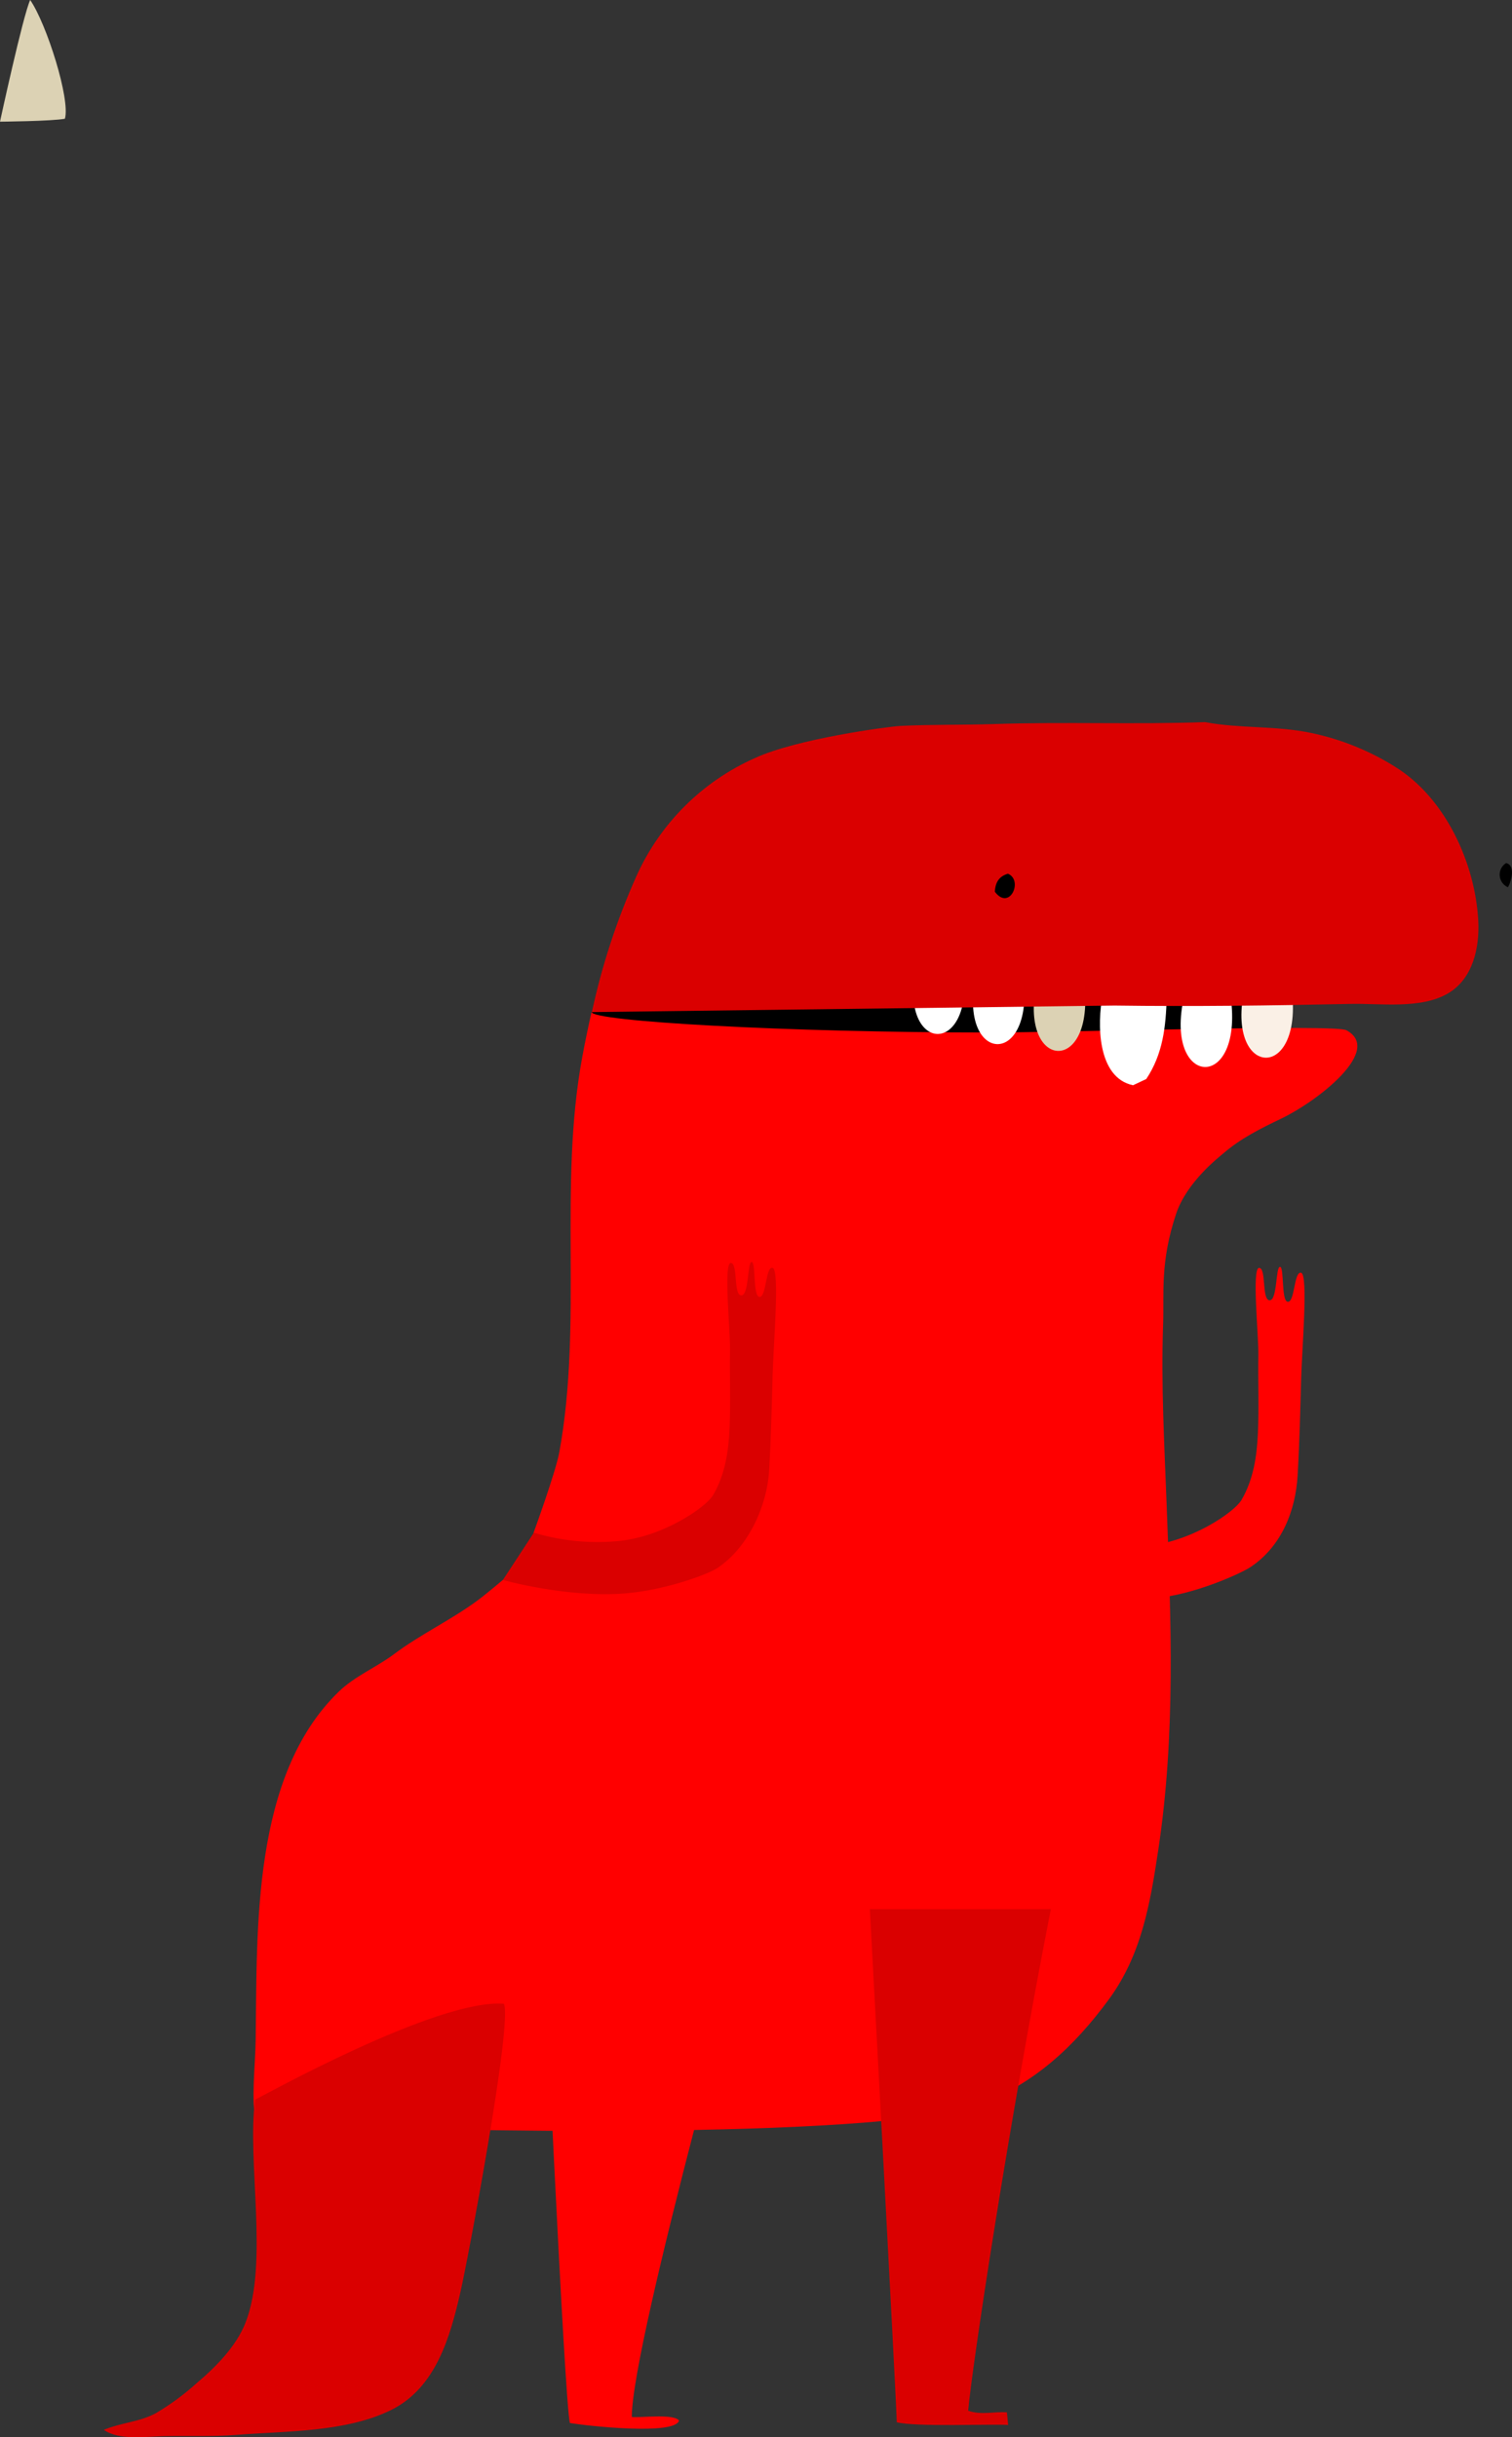<svg version="1.1" xmlns="http://www.w3.org/2000/svg" xmlns:xlink="http://www.w3.org/1999/xlink" width="127.265" height="205.121" viewBox="0,0,127.265,205.121"><rect x="0" y="0" width="127.265" height="205.121" fill="#333333" stroke="none"/><g transform="translate(-173.949,-67.846)"><g data-paper-data="{&quot;isPaintingLayer&quot;:true}" fill-rule="nonzero" stroke="none" stroke-width="1" stroke-linecap="butt" stroke-linejoin="miter" stroke-miterlimit="10" stroke-dasharray="" stroke-dashoffset="0" style="mix-blend-mode: normal"><path d="M282.266,146.497l0.103,10.811l-57.482,1.937l-1.12,-6.233l58.499,-6.515" fill="#000000"/><path d="M195.47,239.541c0.128,-9.361 -0.333,-22.238 7,-29.331c1.347,-1.301 3.2,-2.065 4.637,-3.144c2.19,-1.652 4.776,-2.858 7,-4.498c0.72,-0.525 2.145,-1.735 2.145,-1.735l2.718,-1.45l-0.112,-2.533c0,0 1.866,-5.11 2.17,-6.791c2.002,-10.976 -0.107,-22.308 1.94,-33.305c0.222,-1.206 0.494,-2.511 0.774,-3.738c0,0.78 16.24,1.726 33.427,1.726c6.506,0 29.128,-0.71 30.096,-0.194c3.15,1.682 -2.471,6.007 -5.464,7.436c-1.763,0.847 -3.397,1.653 -4.9,2.946c-0.326,0.281 -3.051,2.375 -3.953,5.056c-1.371,4.094 -1.005,6.68 -1.1,9.336c-0.177,5.003 0.103,10.055 0.293,15.054c0.374,9.894 0.778,19.416 -0.713,29.248c-0.679,4.498 -1.412,8.77 -4.158,12.508c-2.883,3.921 -6.305,7.155 -10.966,8.841c-8.614,3.111 -48.959,2.123 -51.808,1.83c-2.965,-0.306 -6.069,0.19 -9.001,-0.182c-0.428,-2.189 -0.058,-4.841 -0.025,-7.08z" fill="#ff0000"/><g><path d="M272.152,151.787c-0.075,2.466 -0.313,4.755 -1.722,6.87l-1.111,0.524c-3.027,-0.628 -3.035,-5.234 -2.557,-7.559c1.857,0.132 3.57,-0.091 5.39,0.165z" fill="#ffffff"/><path d="M273.869,150.746h3.5c1.885,9.476 -6.16,8.919 -3.5,0z" fill="#ffffff"/><path d="M261.507,149.391h3.5c1.886,9.476 -6.16,8.923 -3.5,0z" fill="#dcd2b4"/><path d="M256.389,148.821h3.504c1.882,9.476 -6.164,8.919 -3.504,0z" fill="#ffffff"/><path d="M251.362,147.966h3.504c1.865,9.476 -6.177,8.918 -3.504,0z" fill="#ffffff"/><path d="M278.983,149.961h3.504c1.882,9.476 -6.164,8.923 -3.504,0z" fill="#faf0e6"/></g><path d="M249.749,128.94c2.631,-0.128 5.271,-0.07 7.906,-0.157c5.913,-0.198 11.809,0.049 17.726,-0.161c2.92,0.553 5.938,0.285 8.894,0.904c2.541,0.527 4.966,1.506 7.161,2.892c4.184,2.623 6.679,8.072 6.938,12.91c0.12,2.259 -0.44,4.874 -2.528,6.114c-2.314,1.371 -5.765,0.826 -8.314,0.896c-6.588,0.141 -13.176,0.227 -19.764,0.137l-44.001,0.549c0.847,-3.923 2.099,-7.747 3.734,-11.41c1.988,-4.443 5.543,-7.993 9.981,-9.964c3.505,-1.624 11.221,-2.656 12.267,-2.71z" fill="#da0000"/><path d="M300.179,141.549c-0.034,-0.428 0.172,-0.839 0.534,-1.067c0.819,0.182 0.453,1.537 0.161,2.037c-0.394,-0.168 -0.662,-0.542 -0.695,-0.97z" fill="#000000"/><path d="M258.787,141.378c1.322,0.558 0.132,3.169 -1.103,1.517c0.049,-0.843 0.391,-1.302 1.103,-1.517z" fill="#000000"/><path d="M173.949,78.086c0,0 1.933,-8.934 2.541,-10.24c1.378,2.006 3.393,8.346 2.922,9.993c-1.109,0.21 -5.463,0.247 -5.463,0.247z" fill="#dcd2b4"/><path d="M212.715,260.7c-0.869,3.825 -2.075,8.084 -5.81,9.956c-3.817,1.908 -8.898,1.78 -13.098,2.115c-2.039,0.157 -4.04,0.062 -6.099,0.107c-1.474,0.029 -3.734,0.376 -5.015,-0.533c1.412,-0.603 2.977,-0.652 4.361,-1.396c1.23,-0.727 2.384,-1.575 3.446,-2.532c1.614,-1.364 3.335,-3.099 4.118,-5.102c1.964,-5.044 0.111,-13.525 0.799,-18.763c0.395,-0.145 15.293,-8.515 20.946,-8.068c0.741,1.652 -3.092,21.807 -3.648,24.216z" fill="#da0000"/><path d="M247.163,228.527h15.235c-3.553,18.102 -6.621,38.419 -6.958,42.207c1.136,0.393 2.215,0.05 3.261,0.137c0.037,0.375 0.066,0.673 0.103,1.061c-1.491,-0.087 -7.865,0.178 -9.376,-0.227c0,-1.285 -2.265,-43.178 -2.265,-43.178z" fill="#da0000"/><path d="M283.468,174.968c0.606,0.169 0.066,6.453 0,8.882c-0.074,2.73 -0.14,5.474 -0.3,8.196c-0.169,2.879 -1.31,5.92 -3.966,7.688c-0.774,0.516 -4.755,2.354 -8.148,2.627c-4.88,0.397 -8.372,-1.107 -9.689,-1.19l-0.325,-0.566c0.093,-1.344 0.108,-2.693 0.045,-4.04c1.054,-0.19 5.266,1.731 9.227,1.405c3.896,-0.318 7.548,-2.88 8.133,-3.883c1.005,-1.723 1.297,-3.673 1.383,-5.639c0.095,-2.198 0,-4.408 0.037,-6.61c0.025,-1.628 -0.564,-7.283 0.062,-7.283c0.626,0 0.206,2.681 0.877,2.726c0.671,0.046 0.507,-2.813 0.881,-2.813c0.375,0 0.083,2.942 0.672,2.942c0.584,0 0.506,-2.611 1.111,-2.442z" fill="#ff0000"/><path d="M238.985,174.555c0.606,0.169 0.066,6.453 0,8.882c-0.074,2.73 -0.14,5.473 -0.3,8.196c-0.169,2.879 -1.697,6.407 -4.353,8.179c-0.761,0.517 -4.368,1.863 -7.761,2.136c-4.867,0.397 -10.294,-1.128 -10.294,-1.128l2.606,-3.982c2.254,0.678 4.615,0.922 6.959,0.719c3.895,-0.318 7.548,-2.88 8.132,-3.883c1.005,-1.723 1.297,-3.673 1.384,-5.639c0.094,-2.198 0,-4.408 0.037,-6.61c0.025,-1.628 -0.564,-7.283 0.062,-7.283c0.625,0 0.205,2.681 0.877,2.726c0.671,0.046 0.506,-2.813 0.881,-2.813c0.375,0 0.082,2.941 0.671,2.941c0.585,0 0.494,-2.61 1.099,-2.441z" fill="#da0000"/><path d="M237.692,227.395c0,0 -10.565,37.514 -10.565,43.864c0.568,0.099 3.545,-0.31 3.977,0.306c-0.362,1.26 -7.696,0.45 -9.182,0.206c-0.457,-1.367 -2.347,-43.244 -2.347,-43.244z" fill="#ff0000"/></g></g></svg>